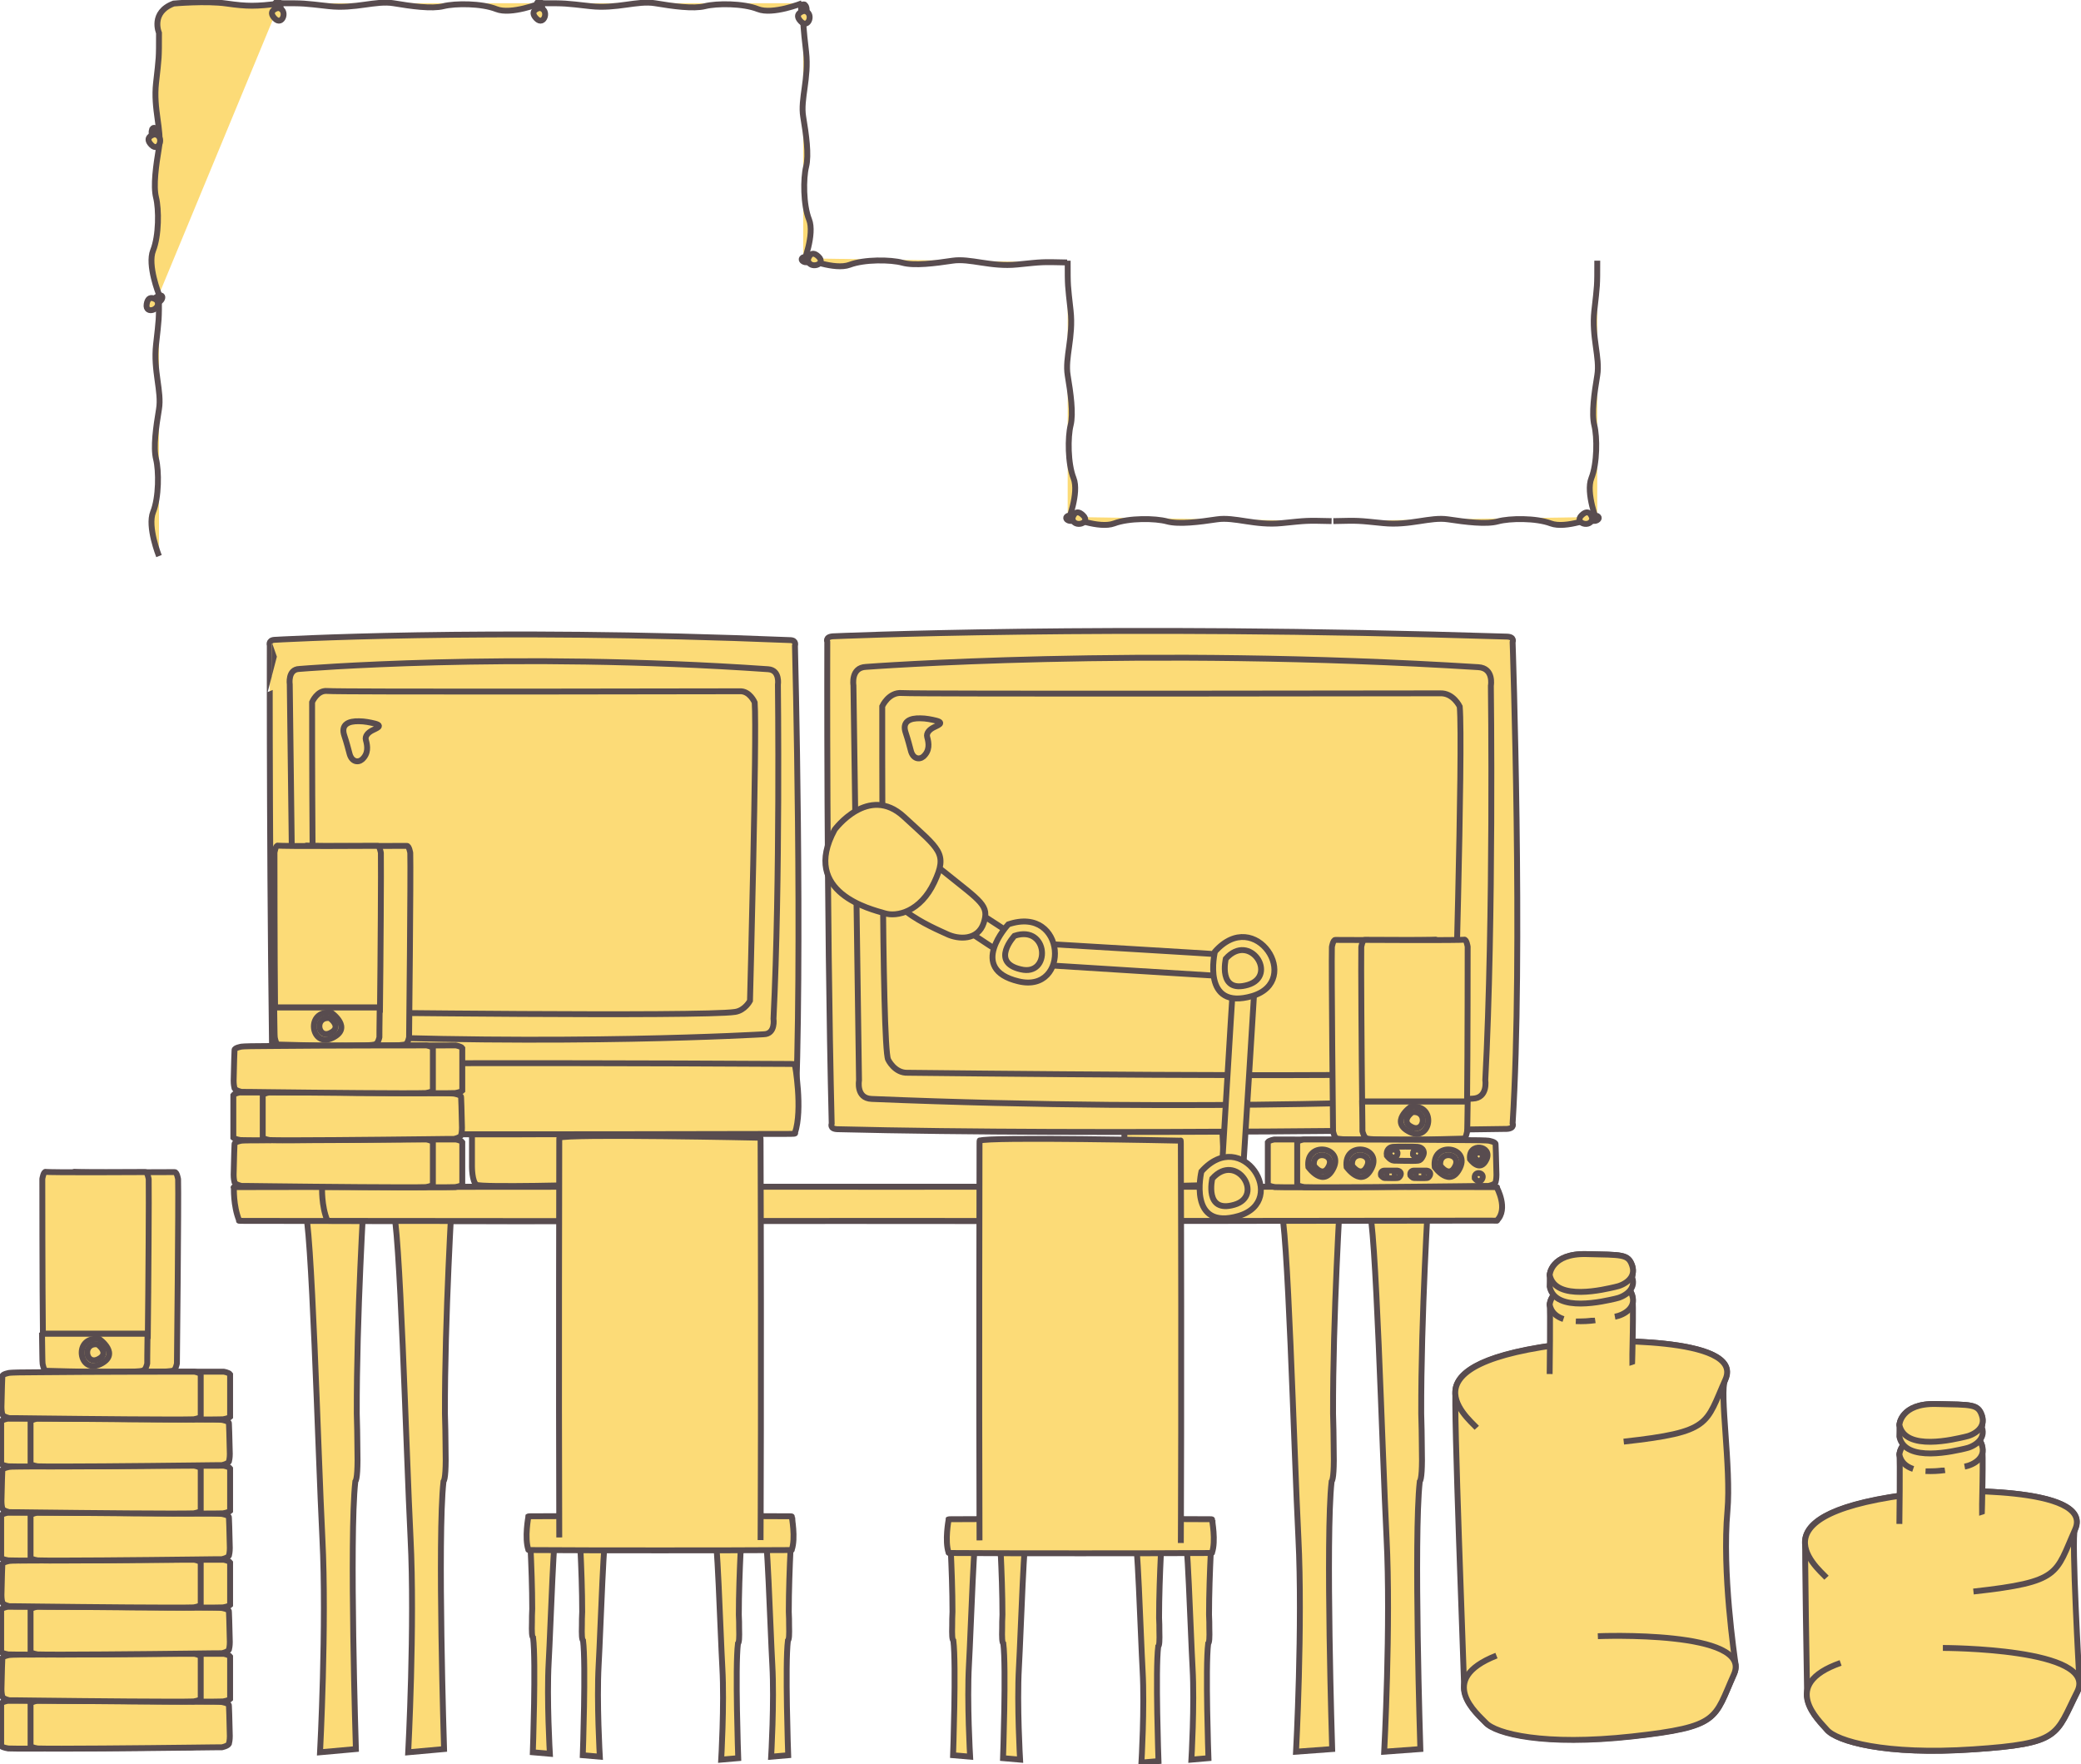 <?xml version="1.0" encoding="utf-8"?>
<!-- Generator: Adobe Illustrator 22.1.0, SVG Export Plug-In . SVG Version: 6.00 Build 0)  -->
<svg version="1.1" id="Layer_1" xmlns="http://www.w3.org/2000/svg" xmlns:xlink="http://www.w3.org/1999/xlink" x="0px" y="0px"
	 viewBox="0 0 708.1 600.3" style="enable-background:new 0 0 708.1 600.3;" xml:space="preserve">
<style type="text/css">
	.st0{fill:#FCDB77;stroke:#584C4F;stroke-width:2;stroke-miterlimit:10;}
</style>
<g>
	<g>
		<path class="st0" d="M160.6,371.8V397c0,0,0,5,1.5,6.1c1.5,1,38.8,0,39.9,0s2.5,0,2.5-4c0-3-1.1-19.7-1.6-27.7"/>
		<path id="XMLID_326_" class="st0" d="M93,383.1c0,0-0.6,1.8,1.5,1.9c67.4,2.2,174.5-0.1,174.5-0.1c2.1-0.2,1.5-1.9,1.5-1.9
			c2.7-57.1,0-163.3,0-163.3s0.6-1.8-1.5-1.9c-104.7-4.3-175.7-0.1-175.7-0.1c-2.1,0.2-1.5,1.9-1.5,1.9S91.6,309.2,93,383.1z"/>
		<path id="XMLID_325_" class="st0" d="M98.6,232.9c0,0-0.8-5.2,3.3-5.3c0,0,71.5-6,159.5,0.1c4.1,0.3,3.3,5.3,3.3,5.3
			s0.8,66.9-1.5,113.6c0,0,0.8,5.2-3.3,5.3c0,0-68.2,4.1-156.6,0.1c-4.1-0.2-3.3-5.3-3.3-5.3L98.6,232.9z"/>
		<path id="XMLID_324_" class="st0" d="M111.3,235.1c-3.4-0.3-5.1,3.8-5.1,3.8s-0.1,97.7,1.6,101.7c0,0,1.7,4,5.1,3.8
			c0,0,125.9,1.6,137.2-0.1c3.4-0.5,5.1-3.8,5.1-3.8s2.4-90.1,1.6-101.5c0,0-1.7-4-5.1-3.8C251.6,235.2,115.2,235.5,111.3,235.1z"/>
		<path id="XMLID_323_" class="st0" d="M117.2,250.4c0.8,2.4,1.3,4.4,1.7,5.9c0.7,2.9,2.9,3.3,4.3,2.1c2.2-2,1.9-4.5,1.3-6.6
			c-0.4-1.4,0.8-2.6,2.2-3.3c1.1-0.6,3.9-1.5,0.9-2.3c-1.6-0.4-3.6-0.8-5.4-0.8C118.7,245.3,115.8,246.4,117.2,250.4z"/>
		<path id="XMLID_322_" class="st0" d="M93,385.5c0,0-0.6,0.3,1.5,0.3c67.4,0.3,174.5,0,174.5,0c2.1,0,1.5-0.3,1.5-0.3
			c2.7-8.1,0-23.2,0-23.2s0.6-0.3-1.5-0.3c-104.7-0.6-175.7,0-175.7,0c-2.1,0-1.5,0.3-1.5,0.3S91.6,375,93,385.5z"/>
	</g>
	<g>
		<g>
			<g>
				<path class="st0" d="M123.9,406c0,0-2.6,42.3-2.5,75c0.1,3.9,0.2,7.4,0.2,10.6c0,0,0,0,0,0.1c0.2,8-0.1,11.6-0.7,12.4
					c-2.1,18.9,0.2,91,0.2,91l-12.2,1.1c0,0,2.3-43.3,0.8-72.8S106.1,415,103.6,411"/>
				<path class="st0" d="M456.1,406c0,0-2.6,42.3-2.5,75c0.1,3.9,0.2,7.4,0.2,10.6c0,0,0,0,0,0.1c0.2,8-0.1,11.6-0.7,12.4
					c-2.1,18.9,0.2,91,0.2,91L441,596c0,0,2.3-43.3,0.8-72.8s-3.6-108.4-6.1-112.4"/>
				<path class="st0" d="M479.3,415.3c4.1-3.9,0-11.3,0-11.3s0.9-0.1-2.2-0.1c-87.1-0.2-158.5-0.1-204.6-0.1
					c-116.1-0.1-190.7,0.1-190.7,0.1c-3.1,0-2.2,0.1-2.2,0.1s-0.3,6.2,1.8,11.3c0,0-0.9,0.1,2.2,0.1c54.3,0.1,126,0.1,180.2,0
					c96.5,0.1,213.3-0.1,213.3-0.1C480.2,415.4,479.3,415.3,479.3,415.3z"/>
			</g>
		</g>
		<g>
			<g>
				<path class="st0" d="M153.9,406c0,0-2.6,42.3-2.5,75c0.1,3.9,0.2,7.4,0.2,10.6c0,0,0,0,0,0.1c0.2,8-0.1,11.6-0.7,12.4
					c-2.1,18.9,0.2,91,0.2,91l-12.2,1.1c0,0,2.3-43.3,0.8-72.8S136.1,415,133.6,411"/>
				<path class="st0" d="M486.1,406c0,0-2.6,42.3-2.5,75c0.1,3.9,0.2,7.4,0.2,10.6c0,0,0,0,0,0.1c0.2,8-0.1,11.6-0.7,12.4
					c-2.1,18.9,0.2,91,0.2,91L471,596c0,0,2.3-43.3,0.8-72.8s-3.6-108.4-6.1-112.4"/>
				<path class="st0" d="M509.3,415.3c4.1-3.9,0-11.3,0-11.3s0.9-0.1-2.2-0.1c-87.1-0.2-158.5-0.1-204.6-0.1
					c-116.1-0.1-190.7,0.1-190.7,0.1c-3.1,0-2.2,0.1-2.2,0.1s-0.3,6.2,1.8,11.3c0,0-0.9,0.1,2.2,0.1c54.3,0.1,126,0.1,180.2,0
					c96.5,0.1,213.3-0.1,213.3-0.1C510.2,415.4,509.3,415.3,509.3,415.3z"/>
			</g>
		</g>
	</g>
	<g>
		<path class="st0" d="M382.6,371.8V397c0,0,0,5,1.2,6.1s30,0,30.8,0s1.9,0,1.9-4c0-3-0.8-19.7-1.3-27.7"/>
		<path id="XMLID_330_" class="st0" d="M283,382.3c0,0-0.8,1.8,1.9,1.9c87.9,2.2,227.9-0.1,227.9-0.1c2.7-0.2,1.9-1.9,1.9-1.9
			c3.6-57.2,0-163.7,0-163.7s0.8-1.8-1.9-1.9c-136.6-4.3-229.4-0.1-229.4-0.1c-2.7,0.2-1.9,1.9-1.9,1.9S281.2,308.2,283,382.3z"/>
		<path id="XMLID_329_" class="st0" d="M290.4,233.2c0,0-1-6.1,4.3-6.3c0,0,93.4-7.1,208.3,0.1c5.4,0.3,4.3,6.3,4.3,6.3
			s1,79-1.9,134.2c0,0,1,6.1-4.3,6.3c0,0-89,4.9-204.5,0.1c-5.4-0.2-4.3-6.3-4.3-6.3L290.4,233.2z"/>
		<path id="XMLID_328_" class="st0" d="M306.9,235.8c-4.5-0.4-6.7,4.5-6.7,4.5s-0.2,115.5,2,120.2c0,0,2.2,4.7,6.7,4.5
			c0,0,164.4,1.9,179.1-0.1c4.4-0.6,6.7-4.5,6.7-4.5s3.2-106.5,2-120c0,0-2.2-4.7-6.7-4.5C490,235.9,312.1,236.2,306.9,235.8z"/>
		<path id="XMLID_327_" class="st0" d="M308.2,249.4c0.8,2.4,1.3,4.4,1.7,5.9c0.7,2.9,2.9,3.3,4.3,2.1c2.2-2,1.9-4.5,1.3-6.6
			c-0.4-1.4,0.8-2.6,2.2-3.3c1.1-0.6,3.9-1.5,0.9-2.3c-1.6-0.4-3.6-0.8-5.4-0.8C309.7,244.3,306.8,245.4,308.2,249.4z"/>
	</g>
	<g>
		<g>
			<path class="st0" d="M252.6,517.2c0,0-1.2,18.2-1.2,32.2c0.1,1.7,0.1,3.2,0.1,4.5l0,0c0.1,3.4,0,5-0.4,5.3c-1,8.1,0.1,39,0.1,39
				l-5.8,0.5c0,0,1.1-18.6,0.4-31.2c-0.7-12.6-1.7-46.5-2.9-48.3"/>
			<path class="st0" d="M269.6,516.2c0,0-1.2,18.2-1.2,32.2c0.1,1.7,0.1,3.2,0.1,4.5l0,0c0.1,3.4,0,5-0.4,5.3c-1,8.1,0.1,39,0.1,39
				l-5.8,0.5c0,0,1.1-18.6,0.4-31.2c-0.7-12.6-1.7-46.5-2.9-48.3"/>
			<path class="st0" d="M196.9,516.2c0,0,1.2,18.2,1.2,32.2c-0.1,1.7-0.1,3.2-0.1,4.5l0,0c-0.1,3.4,0,5,0.4,5.3c1,8.1-0.1,39-0.1,39
				l5.8,0.5c0,0-1.1-18.6-0.4-31.2c0.7-12.6,1.7-46.5,2.9-48.3"/>
			<path class="st0" d="M179.9,515.2c0,0,1.2,18.2,1.2,32.2c-0.1,1.7-0.1,3.2-0.1,4.5l0,0c-0.1,3.4,0,5,0.4,5.3c1,8.1-0.1,39-0.1,39
				l5.8,0.5c0,0-1.1-18.6-0.4-31.2c0.7-12.6,1.7-46.5,2.9-48.3"/>
			<path class="st0" d="M269.4,527.3c1.4-3.9,0-11.3,0-11.3s0.3-0.1-0.7-0.1c-0.1,0-0.2,0-0.2,0c-0.1,0-0.1,0-0.2,0
				c0,0-16.6-0.1-43.7-0.1c-27.2,0-43.7,0.1-43.7,0.1c-0.1,0-0.1,0-0.2,0c-0.1,0-0.2,0-0.2,0c-1,0-0.7,0.1-0.7,0.1s-1.4,7.3,0,11.3
				c0,0-0.3,0.1,0.7,0.1c0,0,0.3,0,0.8,0c0.1,0,0.1,0,0.2,0c12.8,0.1,28.6,0.1,43.1,0.1c14.6,0,30.3,0,43.1-0.1c0.1,0,0.2,0,0.2,0
				c0.5,0,0.8,0,0.8,0C269.7,527.4,269.4,527.3,269.4,527.3z"/>
			<path class="st0" d="M258.8,524c0,0,0.3-54.9,0-135.8c0-1.6-0.1-1.1-0.1-1.1s-65.7-1.4-68.3,0c0,0-0.1-0.5-0.1,1.1
				c0,0-0.2,82.8,0,134.9"/>
		</g>
	</g>
	<g>
		<path id="XMLID_331_" class="st0" d="M104.5,287.7c-0.8-0.2-1.2,2.4-1.2,2.4s0,60.4,0.4,62.9c0,0,0.4,2.5,1.2,2.4
			c0,0,30.4,1,33.1-0.1c0.8-0.3,1.2-2.4,1.2-2.4s0.6-55.7,0.4-62.7c0,0-0.4-2.5-1.2-2.4C138.3,287.8,105.4,288,104.5,287.7z"/>
		<g>
			<path class="st0" d="M128.3,342.8c0.4,0,0.8,0.1,1,0.2c0.2-16.3,0.4-47.7,0.3-52.8c0,0-0.4-2.5-1.2-2.4c0,0-32.9,0.2-33.8-0.1
				c-0.8-0.2-1.2,2.4-1.2,2.4s0,35.2,0.2,53c0.2-0.1,0.5-0.3,1.1-0.3C95.4,342.8,128.3,342.8,128.3,342.8z"/>
			<path class="st0" d="M129.1,352.9c0,0,0-4,0.1-9.9c-0.2-0.1-0.5-0.2-1-0.2c0,0-32.9,0-33.8,0c-0.5,0-0.9,0.2-1.1,0.3
				c0.1,5.5,0.1,9.3,0.2,9.9c0,0,0.4,2.5,1.2,2.4c0,0,13.1,0.4,22.8,0.4c5.1,0,9.3-0.1,10.2-0.5C128.7,355,129.1,352.9,129.1,352.9z
				"/>
		</g>
		<g>
			<g>
				<path id="XMLID_337_" class="st0" d="M112.8,344.6c0,0,7.4,5.2,0.2,8.6S103.8,343.5,112.8,344.6z"/>
				<g>
					<path id="XMLID_332_" class="st0" d="M112.2,346.4c0,0,4.4,3.1,0.1,5.1C108.1,353.5,106.9,345.8,112.2,346.4z"/>
				</g>
			</g>
		</g>
	</g>
	<g>
		<g>
			<path class="st0" d="M154.9,403.9c-5.2,0.2-36.5-0.1-52.8-0.3c-5.9-0.1-9.9-0.1-9.9-0.1s-2-0.4-2.4-1.2c-0.1-0.4-0.3-1.3-0.3-2.6
				c0.1-5.8,0.3-10.4,0.3-10.4c-0.1-0.8,2.4-1.2,2.4-1.2c0.6-0.1,4.4-0.2,9.9-0.2c17.7-0.2,53-0.2,53-0.2s1.8,0.3,2.2,0.9
				c0,1.6,0,3.1,0,4.5c0,2.6,0,6.2,0,10C156.8,403.6,154.9,403.9,154.9,403.9z"/>
			<path class="st0" d="M144.9,403.9c-5.2,0.2-36.5-0.1-52.8-0.3c-5.9-0.1-9.9-0.1-9.9-0.1s-2-0.4-2.4-1.2c-0.1-0.4-0.3-1.3-0.3-2.6
				c0.1-5.8,0.3-10.4,0.3-10.4c-0.1-0.8,2.4-1.2,2.4-1.2c0.6-0.1,4.4-0.2,9.9-0.2c17.7-0.2,53-0.2,53-0.2s1.8,0.3,2.2,0.9
				c0,1.6,0,3.1,0,4.5c0,2.6,0,6.2,0,10C146.8,403.6,144.9,403.9,144.9,403.9z"/>
		</g>
		<g>
			<path class="st0" d="M81.8,387.9c5.2,0.2,36.5-0.1,52.8-0.3c5.9-0.1,9.9-0.1,9.9-0.1s2-0.4,2.4-1.2c0.1-0.4,0.3-1.3,0.3-2.6
				c-0.1-5.8-0.3-10.4-0.3-10.4c0.1-0.8-2.4-1.2-2.4-1.2c-0.6-0.1-4.4-0.2-9.9-0.2c-17.7-0.2-53-0.2-53-0.2s-1.8,0.3-2.2,0.9
				c0,1.6,0,3.1,0,4.5c0,2.6,0,6.2,0,10C79.9,387.6,81.8,387.9,81.8,387.9z"/>
			<path class="st0" d="M91.8,387.9c5.2,0.2,36.5-0.1,52.8-0.3c5.9-0.1,9.9-0.1,9.9-0.1s2-0.4,2.4-1.2c0.1-0.4,0.3-1.3,0.3-2.6
				c-0.1-5.8-0.3-10.4-0.3-10.4c0.1-0.8-2.4-1.2-2.4-1.2c-0.6-0.1-4.4-0.2-9.9-0.2c-17.7-0.2-53-0.2-53-0.2s-1.8,0.3-2.2,0.9
				c0,1.6,0,3.1,0,4.5c0,2.6,0,6.2,0,10C89.9,387.6,91.8,387.9,91.8,387.9z"/>
		</g>
		<g>
			<path class="st0" d="M154.9,371.9c-5.2,0.2-36.5-0.1-52.8-0.3c-5.9-0.1-9.9-0.1-9.9-0.1s-2-0.4-2.4-1.2c-0.1-0.4-0.3-1.3-0.3-2.6
				c0.1-5.8,0.3-10.4,0.3-10.4c-0.1-0.8,2.4-1.2,2.4-1.2c0.6-0.1,4.4-0.2,9.9-0.2c17.7-0.2,53-0.2,53-0.2s1.8,0.3,2.2,0.9
				c0,1.6,0,3.1,0,4.5c0,2.6,0,6.2,0,10C156.8,371.6,154.9,371.9,154.9,371.9z"/>
			<path class="st0" d="M144.9,371.9c-5.2,0.2-36.5-0.1-52.8-0.3c-5.9-0.1-9.9-0.1-9.9-0.1s-2-0.4-2.4-1.2c-0.1-0.4-0.3-1.3-0.3-2.6
				c0.1-5.8,0.3-10.4,0.3-10.4c-0.1-0.8,2.4-1.2,2.4-1.2c0.6-0.1,4.4-0.2,9.9-0.2c17.7-0.2,53-0.2,53-0.2s1.8,0.3,2.2,0.9
				c0,1.6,0,3.1,0,4.5c0,2.6,0,6.2,0,10C146.8,371.6,144.9,371.9,144.9,371.9z"/>
		</g>
	</g>
	<g>
		<path id="XMLID_354_" class="st0" d="M25.5,398.7c-0.8-0.2-1.2,2.4-1.2,2.4s0,60.4,0.4,62.9c0,0,0.4,2.5,1.2,2.4
			c0,0,30.4,1,33.1-0.1c0.8-0.3,1.2-2.4,1.2-2.4s0.6-55.7,0.4-62.7c0,0-0.4-2.5-1.2-2.4C59.3,398.8,26.4,399,25.5,398.7z"/>
		<g>
			<path class="st0" d="M49.3,453.8c0.4,0,0.8,0.1,1,0.2c0.2-16.3,0.4-47.7,0.3-52.8c0,0-0.4-2.5-1.2-2.4c0,0-32.9,0.2-33.8-0.1
				c-0.8-0.2-1.2,2.4-1.2,2.4s0,35.2,0.2,53c0.2-0.1,0.5-0.3,1.1-0.3C16.4,453.8,49.3,453.8,49.3,453.8z"/>
			<path class="st0" d="M50.1,463.9c0,0,0-4,0.1-9.9c-0.2-0.1-0.5-0.2-1-0.2c0,0-32.9,0-33.8,0c-0.5,0-0.9,0.2-1.1,0.3
				c0.1,5.5,0.1,9.3,0.2,9.9c0,0,0.4,2.5,1.2,2.4c0,0,13.1,0.4,22.8,0.4c5.1,0,9.3-0.1,10.2-0.5C49.7,466,50.1,463.9,50.1,463.9z"/>
		</g>
		<g>
			<g>
				<path id="XMLID_347_" class="st0" d="M33.8,455.6c0,0,7.4,5.2,0.2,8.6S24.8,454.5,33.8,455.6z"/>
				<g>
					<path id="XMLID_339_" class="st0" d="M33.2,457.4c0,0,4.4,3.1,0.1,5.1C29.1,464.5,27.9,456.8,33.2,457.4z"/>
				</g>
			</g>
		</g>
	</g>
	<g>
		<g>
			<path class="st0" d="M2.8,594.9c5.2,0.2,36.5-0.1,52.8-0.3c5.9-0.1,9.9-0.1,9.9-0.1s2-0.4,2.4-1.2c0.1-0.4,0.3-1.3,0.3-2.6
				c-0.1-5.8-0.3-10.4-0.3-10.4c0.1-0.8-2.4-1.2-2.4-1.2c-0.6-0.1-4.4-0.2-9.9-0.2c-17.7-0.2-53-0.2-53-0.2s-1.8,0.3-2.2,0.9
				c0,1.6,0,3.1,0,4.5c0,2.6,0,6.2,0,10C0.9,594.6,2.8,594.9,2.8,594.9z"/>
			<path class="st0" d="M12.8,594.9c5.2,0.2,36.5-0.1,52.8-0.3c5.9-0.1,9.9-0.1,9.9-0.1s2-0.4,2.4-1.2c0.1-0.4,0.3-1.3,0.3-2.6
				c-0.1-5.8-0.3-10.4-0.3-10.4c0.1-0.8-2.4-1.2-2.4-1.2c-0.6-0.1-4.4-0.2-9.9-0.2c-17.7-0.2-53-0.2-53-0.2s-1.8,0.3-2.2,0.9
				c0,1.6,0,3.1,0,4.5c0,2.6,0,6.2,0,10C10.9,594.6,12.8,594.9,12.8,594.9z"/>
		</g>
		<g>
			<path class="st0" d="M75.9,578.9c-5.2,0.2-36.5-0.1-52.8-0.3c-5.9-0.1-9.9-0.1-9.9-0.1s-2-0.4-2.4-1.2c-0.1-0.4-0.3-1.3-0.3-2.6
				c0.1-5.8,0.3-10.4,0.3-10.4c-0.1-0.8,2.4-1.2,2.4-1.2c0.6-0.1,4.4-0.2,9.9-0.2c17.7-0.2,53-0.2,53-0.2s1.8,0.3,2.2,0.9
				c0,1.6,0,3.1,0,4.5c0,2.6,0,6.2,0,10C77.8,578.6,75.9,578.9,75.9,578.9z"/>
			<path class="st0" d="M65.9,578.9c-5.2,0.2-36.5-0.1-52.8-0.3c-5.9-0.1-9.9-0.1-9.9-0.1s-2-0.4-2.4-1.2c-0.1-0.4-0.3-1.3-0.3-2.6
				c0.1-5.8,0.3-10.4,0.3-10.4c-0.1-0.8,2.4-1.2,2.4-1.2c0.6-0.1,4.4-0.2,9.9-0.2c17.7-0.2,53-0.2,53-0.2s1.8,0.3,2.2,0.9
				c0,1.6,0,3.1,0,4.5c0,2.6,0,6.2,0,10C67.8,578.6,65.9,578.9,65.9,578.9z"/>
		</g>
		<g>
			<path class="st0" d="M2.8,562.9c5.2,0.2,36.5-0.1,52.8-0.3c5.9-0.1,9.9-0.1,9.9-0.1s2-0.4,2.4-1.2c0.1-0.4,0.3-1.3,0.3-2.6
				c-0.1-5.8-0.3-10.4-0.3-10.4c0.1-0.8-2.4-1.2-2.4-1.2c-0.6-0.1-4.4-0.2-9.9-0.2c-17.7-0.2-53-0.2-53-0.2s-1.8,0.3-2.2,0.9
				c0,1.6,0,3.1,0,4.5c0,2.6,0,6.2,0,10C0.9,562.6,2.8,562.9,2.8,562.9z"/>
			<path class="st0" d="M12.8,562.9c5.2,0.2,36.5-0.1,52.8-0.3c5.9-0.1,9.9-0.1,9.9-0.1s2-0.4,2.4-1.2c0.1-0.4,0.3-1.3,0.3-2.6
				c-0.1-5.8-0.3-10.4-0.3-10.4c0.1-0.8-2.4-1.2-2.4-1.2c-0.6-0.1-4.4-0.2-9.9-0.2c-17.7-0.2-53-0.2-53-0.2s-1.8,0.3-2.2,0.9
				c0,1.6,0,3.1,0,4.5c0,2.6,0,6.2,0,10C10.9,562.6,12.8,562.9,12.8,562.9z"/>
		</g>
		<g>
			<path class="st0" d="M75.9,546.9c-5.2,0.2-36.5-0.1-52.8-0.3c-5.9-0.1-9.9-0.1-9.9-0.1s-2-0.4-2.4-1.2c-0.1-0.4-0.3-1.3-0.3-2.6
				c0.1-5.8,0.3-10.4,0.3-10.4c-0.1-0.8,2.4-1.2,2.4-1.2c0.6-0.1,4.4-0.2,9.9-0.2c17.7-0.2,53-0.2,53-0.2s1.8,0.3,2.2,0.9
				c0,1.6,0,3.1,0,4.5c0,2.6,0,6.2,0,10C77.8,546.6,75.9,546.9,75.9,546.9z"/>
			<path class="st0" d="M65.9,546.9c-5.2,0.2-36.5-0.1-52.8-0.3c-5.9-0.1-9.9-0.1-9.9-0.1s-2-0.4-2.4-1.2c-0.1-0.4-0.3-1.3-0.3-2.6
				c0.1-5.8,0.3-10.4,0.3-10.4c-0.1-0.8,2.4-1.2,2.4-1.2c0.6-0.1,4.4-0.2,9.9-0.2c17.7-0.2,53-0.2,53-0.2s1.8,0.3,2.2,0.9
				c0,1.6,0,3.1,0,4.5c0,2.6,0,6.2,0,10C67.8,546.6,65.9,546.9,65.9,546.9z"/>
		</g>
		<g>
			<path class="st0" d="M2.8,530.9c5.2,0.2,36.5-0.1,52.8-0.3c5.9-0.1,9.9-0.1,9.9-0.1s2-0.4,2.4-1.2c0.1-0.4,0.3-1.3,0.3-2.6
				c-0.1-5.8-0.3-10.4-0.3-10.4c0.1-0.8-2.4-1.2-2.4-1.2c-0.6-0.1-4.4-0.2-9.9-0.2c-17.7-0.2-53-0.2-53-0.2s-1.8,0.3-2.2,0.9
				c0,1.6,0,3.1,0,4.5c0,2.6,0,6.2,0,10C0.9,530.6,2.8,530.9,2.8,530.9z"/>
			<path class="st0" d="M12.8,530.9c5.2,0.2,36.5-0.1,52.8-0.3c5.9-0.1,9.9-0.1,9.9-0.1s2-0.4,2.4-1.2c0.1-0.4,0.3-1.3,0.3-2.6
				c-0.1-5.8-0.3-10.4-0.3-10.4c0.1-0.8-2.4-1.2-2.4-1.2c-0.6-0.1-4.4-0.2-9.9-0.2c-17.7-0.2-53-0.2-53-0.2s-1.8,0.3-2.2,0.9
				c0,1.6,0,3.1,0,4.5c0,2.6,0,6.2,0,10C10.9,530.6,12.8,530.9,12.8,530.9z"/>
		</g>
		<g>
			<path class="st0" d="M75.9,514.9c-5.2,0.2-36.5-0.1-52.8-0.3c-5.9-0.1-9.9-0.1-9.9-0.1s-2-0.4-2.4-1.2c-0.1-0.4-0.3-1.3-0.3-2.6
				c0.1-5.8,0.3-10.4,0.3-10.4c-0.1-0.8,2.4-1.2,2.4-1.2c0.6-0.1,4.4-0.2,9.9-0.2c17.7-0.2,53-0.2,53-0.2s1.8,0.3,2.2,0.9
				c0,1.6,0,3.1,0,4.5c0,2.6,0,6.2,0,10C77.8,514.6,75.9,514.9,75.9,514.9z"/>
			<path class="st0" d="M65.9,514.9c-5.2,0.2-36.5-0.1-52.8-0.3c-5.9-0.1-9.9-0.1-9.9-0.1s-2-0.4-2.4-1.2c-0.1-0.4-0.3-1.3-0.3-2.6
				c0.1-5.8,0.3-10.4,0.3-10.4c-0.1-0.8,2.4-1.2,2.4-1.2c0.6-0.1,4.4-0.2,9.9-0.2c17.7-0.2,53-0.2,53-0.2s1.8,0.3,2.2,0.9
				c0,1.6,0,3.1,0,4.5c0,2.6,0,6.2,0,10C67.8,514.6,65.9,514.9,65.9,514.9z"/>
		</g>
		<g>
			<path class="st0" d="M2.8,498.9c5.2,0.2,36.5-0.1,52.8-0.3c5.9-0.1,9.9-0.1,9.9-0.1s2-0.4,2.4-1.2c0.1-0.4,0.3-1.3,0.3-2.6
				c-0.1-5.8-0.3-10.4-0.3-10.4c0.1-0.8-2.4-1.2-2.4-1.2c-0.6-0.1-4.4-0.2-9.9-0.2c-17.7-0.2-53-0.2-53-0.2s-1.8,0.3-2.2,0.9
				c0,1.6,0,3.1,0,4.5c0,2.6,0,6.2,0,10C0.9,498.6,2.8,498.9,2.8,498.9z"/>
			<path class="st0" d="M12.8,498.9c5.2,0.2,36.5-0.1,52.8-0.3c5.9-0.1,9.9-0.1,9.9-0.1s2-0.4,2.4-1.2c0.1-0.4,0.3-1.3,0.3-2.6
				c-0.1-5.8-0.3-10.4-0.3-10.4c0.1-0.8-2.4-1.2-2.4-1.2c-0.6-0.1-4.4-0.2-9.9-0.2c-17.7-0.2-53-0.2-53-0.2s-1.8,0.3-2.2,0.9
				c0,1.6,0,3.1,0,4.5c0,2.6,0,6.2,0,10C10.9,498.6,12.8,498.9,12.8,498.9z"/>
		</g>
		<g>
			<path class="st0" d="M75.9,482.9c-5.2,0.2-36.5-0.1-52.8-0.3c-5.9-0.1-9.9-0.1-9.9-0.1s-2-0.4-2.4-1.2c-0.1-0.4-0.3-1.3-0.3-2.6
				c0.1-5.8,0.3-10.4,0.3-10.4c-0.1-0.8,2.4-1.2,2.4-1.2c0.6-0.1,4.4-0.2,9.9-0.2c17.7-0.2,53-0.2,53-0.2s1.8,0.3,2.2,0.9
				c0,1.6,0,3.1,0,4.5c0,2.6,0,6.2,0,10C77.8,482.6,75.9,482.9,75.9,482.9z"/>
			<path class="st0" d="M65.9,482.9c-5.2,0.2-36.5-0.1-52.8-0.3c-5.9-0.1-9.9-0.1-9.9-0.1s-2-0.4-2.4-1.2c-0.1-0.4-0.3-1.3-0.3-2.6
				c0.1-5.8,0.3-10.4,0.3-10.4c-0.1-0.8,2.4-1.2,2.4-1.2c0.6-0.1,4.4-0.2,9.9-0.2c17.7-0.2,53-0.2,53-0.2s1.8,0.3,2.2,0.9
				c0,1.6,0,3.1,0,4.5c0,2.6,0,6.2,0,10C67.8,482.6,65.9,482.9,65.9,482.9z"/>
		</g>
	</g>
	<g>
		<path class="st0" d="M587.8,514c1.3-14.8-2.8-40.1-0.8-44.6c0.9-2.1,0.8-3.8-0.2-5.3c-5-7.3-30.4-7.9-41.2-7.8
			c-3.6-0.5-5.8-0.6-5.8-0.6c-2.2,0.4-4.4,0.9-6.4,1.4c-28.5,3.3-37.1,9.5-38.1,15.4c-0.8,4.6,2.9,98.5,2.9,101.4
			c-0.1,5.4,5.8,10.4,7.3,12.1c3.4,3.7,20,7.9,49.9,4.7c29.9-3.3,27.8-5.9,34.6-21.1c0.5-1.1,0.7-2.1,0.6-3.1
			C590.2,563.7,585.9,534.9,587.8,514z"/>
		<path id="XMLID_355_" class="st0" d="M502.5,485.8c-3.4-3.7-28.2-23.5,38.3-29.4c0,0,53.1-2.2,46.3,13s-4.7,17.8-34.6,21.1"/>
		<path id="XMLID_357_" class="st0" d="M543.7,556.7c0,0,53.1-2.2,46.3,13s-4.7,17.8-34.6,21.1c-29.9,3.3-46.5-0.9-49.9-4.7
			c-2.6-2.8-17.2-14.6,3.7-22.8"/>
		<path class="st0" d="M555.4,464.4c-0.1-0.3,0.6-22,0-23.7c-1.4-4.1-3.6-3.7-15.6-4c-12.1-0.3-12.5,7.1-12.5,7.1
			c0.3,1.3,0,23.7,0,23.7"/>
		<path id="XMLID_361_" class="st0" d="M542.8,449.2c-2.1,0.3-4.4,0.4-6.6,0.3"/>
		<path id="XMLID_358_" class="st0" d="M532,448.8c-2.4-0.8-4.2-2.3-4.7-4.9c0,0,0.4-7.4,12.5-7.1s14.3-0.1,15.6,4
			c1.4,4.1-2.7,6.6-5.9,7.2"/>
		<g>
			<path class="st0" d="M555.4,430.7c-1.4-4.1-3.6-3.7-15.6-4c-12.1-0.3-12.5,7.1-12.5,7.1c0.1,0.7,0,4,0,4c1.9,9.1,19,4.8,22.2,4.1
				c3.2-0.6,7.3-3.2,5.9-7.2C555.4,434.6,555.9,432.1,555.4,430.7z"/>
			<path id="XMLID_359_" class="st0" d="M527.3,433.8c0,0,0.4-7.4,12.5-7.1s14.3-0.1,15.6,4c1.4,4.1-2.7,6.6-5.9,7.2
				C546.3,438.6,529.2,443,527.3,433.8z"/>
		</g>
	</g>
	<g>
		<path id="XMLID_362_" class="st0" d="M426.8,332.9c0.2-0.2,0.1,2.4,0.1,2.4s-3.7,60.3-3.9,62.7c0,0-0.2,2.5-0.4,2.3
			c0,0-6.2,0.6-6.7-0.5c-0.1-0.3-0.1-2.4-0.1-2.4s3.3-55.6,3.8-62.6c0,0,0.2-2.5,0.4-2.3C420,332.5,426.6,333.1,426.8,332.9z"/>
		<g>
			<path id="XMLID_363_" class="st0" d="M419.7,332.1c0.2,0.2-2.4,0.1-2.4,0.1s-60.3-3.7-62.7-3.9c0,0-2.5-0.2-2.3-0.4
				c0,0-0.6-6.2,0.5-6.7c0.3-0.1,2.4-0.1,2.4-0.1s55.6,3.3,62.6,3.8c0,0,2.5,0.2,2.3,0.4C420.1,325.3,419.5,331.9,419.7,332.1z"/>
			<g>
				<g>
					<path id="XMLID_365_" class="st0" d="M413.4,323.8c0,0-4.8,20.2,12.7,15.1C443.5,333.7,427.2,308.2,413.4,323.8z"/>
					<g>
						<path id="XMLID_364_" class="st0" d="M417.1,326.2c0,0-2.8,11.9,7.5,8.9C435,332,425.3,317,417.1,326.2z"/>
					</g>
				</g>
			</g>
		</g>
		<g>
			<path id="XMLID_368_" class="st0" d="M343.7,326c0,0.2-0.7-0.2-0.7-0.2s-14.2-9.3-14.8-9.8c0,0-0.5-0.5-0.4-0.6
				c0,0,3.1-5.3,3.7-5.6c0.2-0.1,0.7,0.2,0.7,0.2s13.2,8.5,14.8,9.7c0,0,0.5,0.5,0.4,0.6C347.5,320.3,343.8,325.8,343.7,326z"/>
			<g>
				<g>
					<path id="XMLID_367_" class="st0" d="M343.1,314.5c0,0-14.2,15.2,3.5,19.4S362.9,307.8,343.1,314.5z"/>
					<g>
						<path id="XMLID_366_" class="st0" d="M345.2,318.4c0,0-8.4,9,2.1,11.4C357.7,332.4,356.9,314.5,345.2,318.4z"/>
					</g>
				</g>
			</g>
			<g>
				<path id="XMLID_360_" class="st0" d="M301.7,294.7c0,0,6.7-8.4,19.5,1.9s15.5,11.5,13.5,17.5c-2,5.9-8.5,5.6-12.5,3.7
					C318.2,315.9,296.1,307.1,301.7,294.7z"/>
				<path id="XMLID_356_" class="st0" d="M284,282.3c0,0,11.5-15.6,23.6-4.4s15,12.3,10.3,22.3s-12.7,11.9-17,10.5
					C296.6,309.4,272.3,303.8,284,282.3z"/>
			</g>
		</g>
		<g>
			<g>
				<path id="XMLID_370_" class="st0" d="M408.8,398.6c0,0-4.8,20.2,12.7,15.1C438.9,408.5,422.6,383,408.8,398.6z"/>
				<g>
					<path id="XMLID_369_" class="st0" d="M412.5,401c0,0-2.8,11.9,7.5,8.9C430.4,406.9,420.7,391.8,412.5,401z"/>
				</g>
			</g>
		</g>
	</g>
	<g>
		<path id="XMLID_335_" class="st0" d="M488.3,319.7c0.8-0.2,1.2,2.4,1.2,2.4s0,60.4-0.4,62.9c0,0-0.4,2.5-1.2,2.4
			c0,0-30.4,1-33.1-0.1c-0.8-0.3-1.2-2.4-1.2-2.4s-0.6-55.7-0.4-62.7c0,0,0.4-2.5,1.2-2.4C454.5,319.8,487.4,320,488.3,319.7z"/>
		<g>
			<path class="st0" d="M464.5,374.8c-0.4,0-0.8,0.1-1,0.2c-0.2-16.3-0.4-47.7-0.3-52.8c0,0,0.4-2.5,1.2-2.4c0,0,32.9,0.2,33.8-0.1
				c0.8-0.2,1.2,2.4,1.2,2.4s0,35.2-0.2,53c-0.2-0.1-0.5-0.3-1.1-0.3C497.4,374.8,464.5,374.8,464.5,374.8z"/>
			<path class="st0" d="M463.6,384.9c0,0,0-4-0.1-9.9c0.2-0.1,0.5-0.2,1-0.2c0,0,32.9,0,33.8,0c0.5,0,0.9,0.2,1.1,0.3
				c-0.1,5.5-0.1,9.3-0.2,9.9c0,0-0.4,2.5-1.2,2.4c0,0-13.1,0.4-22.8,0.4c-5.1,0-9.3-0.1-10.2-0.5
				C464.1,387,463.6,384.9,463.6,384.9z"/>
		</g>
		<g>
			<g>
				<path id="XMLID_334_" class="st0" d="M480,376.6c0,0-7.4,5.2-0.2,8.6S489,375.5,480,376.6z"/>
				<g>
					<path id="XMLID_333_" class="st0" d="M480.6,378.4c0,0-4.4,3.1-0.1,5.1C484.7,385.5,485.9,377.8,480.6,378.4z"/>
				</g>
			</g>
		</g>
	</g>
	<g>
		<path class="st0" d="M433.8,403.9c5.2,0.2,36.5-0.1,52.8-0.3c5.9-0.1,9.9-0.1,9.9-0.1s2-0.4,2.4-1.2c0.1-0.4,0.3-1.3,0.3-2.6
			c-0.1-5.8-0.3-10.4-0.3-10.4c0.1-0.8-2.4-1.2-2.4-1.2c-0.6-0.1-4.4-0.2-9.9-0.2c-17.7-0.2-53-0.2-53-0.2s-1.8,0.3-2.2,0.9
			c0,1.6,0,3.1,0,4.5c0,2.6,0,6.2,0,10C431.9,403.6,433.8,403.9,433.8,403.9z"/>
		<path class="st0" d="M443.8,403.9c5.2,0.2,36.5-0.1,52.8-0.3c5.9-0.1,9.9-0.1,9.9-0.1s2-0.4,2.4-1.2c0.1-0.4,0.3-1.3,0.3-2.6
			c-0.1-5.8-0.3-10.4-0.3-10.4c0.1-0.8-2.4-1.2-2.4-1.2c-0.6-0.1-4.4-0.2-9.9-0.2c-17.7-0.2-53-0.2-53-0.2s-1.8,0.3-2.2,0.9
			c0,1.6,0,3.1,0,4.5c0,2.6,0,6.2,0,10C441.9,403.6,443.8,403.9,443.8,403.9z"/>
		<g>
			<g>
				<path id="XMLID_338_" class="st0" d="M488.2,397.1c0,0,5.2,7.4,8.6,0.2S487.1,388.1,488.2,397.1z"/>
				<g>
					<path id="XMLID_336_" class="st0" d="M490.1,396.6c0,0,3.1,4.4,5.1,0.1S489.4,391.3,490.1,396.6z"/>
				</g>
			</g>
		</g>
		<g>
			<g>
				<path id="XMLID_341_" class="st0" d="M445.2,397.1c0,0,5.2,7.4,8.6,0.2S444.1,388.1,445.2,397.1z"/>
				<g>
					<path id="XMLID_340_" class="st0" d="M447.1,396.6c0,0,3.1,4.4,5.1,0.1S446.4,391.3,447.1,396.6z"/>
				</g>
			</g>
		</g>
		<g>
			<g>
				<path id="XMLID_343_" class="st0" d="M458.2,397.1c0,0,5.2,7.4,8.6,0.2S457.1,388.1,458.2,397.1z"/>
				<g>
					<path id="XMLID_342_" class="st0" d="M460.1,396.6c0,0,3.1,4.4,5.1,0.1S459.4,391.3,460.1,396.6z"/>
				</g>
			</g>
		</g>
		<g>
			<g>
				<path id="XMLID_345_" class="st0" d="M500.2,394.4c0,0,3.4,4.8,5.6,0.1S499.5,388.5,500.2,394.4z"/>
				<g>
					<path id="XMLID_344_" class="st0" d="M501.8,393.9c0,0,1.6,2.2,2.6,0.1C505.3,391.9,501.5,391.2,501.8,393.9z"/>
				</g>
			</g>
		</g>
		<g>
			<g>
				<g>
					<path id="XMLID_346_" class="st0" d="M501.8,400.9c0,0,1.6,2.2,2.6,0.1C505.3,398.9,501.5,398.2,501.8,400.9z"/>
				</g>
			</g>
		</g>
		<g>
			<path class="st0" d="M474,390.2c-1.2,0.1-2.4,1-2.1,3c0,0,1.1,1.6,2.4,1.7c0.6,0,7.2,0.2,8.3,0c0.6-0.1,1.1-0.5,1.6-1.6
				c0.9-1.9-0.5-3-1.9-3.1C481.5,390.1,474.9,390.1,474,390.2z"/>
			<g>
				<path id="XMLID_348_" class="st0" d="M472.8,392.9c0,0,1.6,2.2,2.6,0.1C476.3,390.9,472.5,390.2,472.8,392.9z"/>
			</g>
			<g>
				<path id="XMLID_352_" class="st0" d="M480.8,392.9c0,0,1.6,2.2,2.6,0.1C484.3,390.9,480.5,390.2,480.8,392.9z"/>
			</g>
		</g>
		<g>
			<path class="st0" d="M471,398.3c-0.6,0-1.3,0.5-1.1,1.6c0,0,0.6,0.9,1.3,0.9c0.3,0,3.9,0.1,4.4,0c0.3,0,0.6-0.3,0.9-0.8
				c0.5-1-0.2-1.6-1-1.7C475,398.3,471.4,398.3,471,398.3z"/>
			<g>
				<path id="XMLID_350_" class="st0" d="M470.3,399.8c0,0,0.8,1.2,1.4,0C472.2,398.6,470.2,398.3,470.3,399.8z"/>
			</g>
			<g>
				<path id="XMLID_349_" class="st0" d="M474.6,399.8c0,0,0.8,1.2,1.4,0C476.5,398.6,474.4,398.3,474.6,399.8z"/>
			</g>
		</g>
		<g>
			<path class="st0" d="M481,398.3c-0.6,0-1.3,0.5-1.1,1.6c0,0,0.6,0.9,1.3,0.9c0.3,0,3.9,0.1,4.4,0c0.3,0,0.6-0.3,0.9-0.8
				c0.5-1-0.2-1.6-1-1.7C485,398.3,481.4,398.3,481,398.3z"/>
			<g>
				<path id="XMLID_353_" class="st0" d="M480.3,399.8c0,0,0.8,1.2,1.4,0C482.2,398.6,480.2,398.3,480.3,399.8z"/>
			</g>
			<g>
				<path id="XMLID_351_" class="st0" d="M484.6,399.8c0,0,0.8,1.2,1.4,0C486.5,398.6,484.4,398.3,484.6,399.8z"/>
			</g>
		</g>
	</g>
	<g>
		<g>
			<path class="st0" d="M395.6,518.2c0,0-1.2,18.2-1.2,32.2c0.1,1.7,0.1,3.2,0.1,4.5l0,0c0.1,3.4,0,5-0.4,5.3c-1,8.1,0.1,39,0.1,39
				l-5.8,0.5c0,0,1.1-18.6,0.4-31.2c-0.7-12.6-1.7-46.5-2.9-48.3"/>
			<path class="st0" d="M412.6,517.2c0,0-1.2,18.2-1.2,32.2c0.1,1.7,0.1,3.2,0.1,4.5l0,0c0.1,3.4,0,5-0.4,5.3c-1,8.1,0.1,39,0.1,39
				l-5.8,0.5c0,0,1.1-18.6,0.4-31.2c-0.7-12.6-1.7-46.5-2.9-48.3"/>
			<path class="st0" d="M339.9,517.2c0,0,1.2,18.2,1.2,32.2c-0.1,1.7-0.1,3.2-0.1,4.5l0,0c-0.1,3.4,0,5,0.4,5.3c1,8.1-0.1,39-0.1,39
				l5.8,0.5c0,0-1.1-18.6-0.4-31.2c0.7-12.6,1.7-46.5,2.9-48.3"/>
			<path class="st0" d="M322.9,516.2c0,0,1.2,18.2,1.2,32.2c-0.1,1.7-0.1,3.2-0.1,4.5l0,0c-0.1,3.4,0,5,0.4,5.3c1,8.1-0.1,39-0.1,39
				l5.8,0.5c0,0-1.1-18.6-0.4-31.2c0.7-12.6,1.7-46.5,2.9-48.3"/>
			<path class="st0" d="M412.4,528.3c1.4-3.9,0-11.3,0-11.3s0.3-0.1-0.7-0.1c-0.1,0-0.2,0-0.2,0c-0.1,0-0.1,0-0.2,0
				c0,0-16.6-0.1-43.7-0.1c-27.2,0-43.7,0.1-43.7,0.1c-0.1,0-0.1,0-0.2,0s-0.2,0-0.2,0c-1,0-0.7,0.1-0.7,0.1s-1.4,7.3,0,11.3
				c0,0-0.3,0.1,0.7,0.1c0,0,0.3,0,0.8,0c0.1,0,0.1,0,0.2,0c12.8,0.1,28.6,0.1,43.1,0.1c14.6,0,30.3,0,43.1-0.1c0.1,0,0.2,0,0.2,0
				c0.5,0,0.8,0,0.8,0C412.7,528.4,412.4,528.3,412.4,528.3z"/>
			<path class="st0" d="M401.8,525c0,0,0.3-54.9,0-135.8c0-1.6-0.1-1.1-0.1-1.1s-65.7-1.4-68.3,0c0,0-0.1-0.5-0.1,1.1
				c0,0-0.2,82.8,0,134.9"/>
		</g>
	</g>
	<g>
		<path class="st0" d="M54.1,189.2c0,0-4-10-2-15s2-14,1-18s0-11,1-17s-2-13-1-22s1-8,1-17"/>
		<path class="st0" d="M54.1,100.2c0,0-4-10-2-15s2-14,1-18s0-11,1-17s-2-13-1-22s1-8,1-17c0,0-3-7,5-10c0,0,11-1,18,0s10,1,18,0"/>
		<g>
			<path class="st0" d="M272.9,1.1c0,0-10,4-15,2s-14-2-18-1s-11,0-17-1s-13,2-22,1s-8-1-17-1"/>
			<path class="st0" d="M183.9,1.1c0,0-10,4-15,2s-14-2-18-1s-11,0-17-1s-13,2-22,1s-8-1-17-1"/>
		</g>
		<path class="st0" d="M274.1,87.9c0,0,9.9,4.1,15,2.2c5-1.9,14-1.8,18-0.7c4,1.1,11,0.2,17-0.7c6-0.9,13,2.2,22,1.3
			c9-0.9,8-0.9,17-0.7"/>
		<path class="st0" d="M273.3,89.7c0,0,4-10,2-15s-2-14-1-18s0-11-1-17s2-13,1-22s-1-8-1-17"/>
		<g>
			<path class="st0" d="M54.8,102.2c0.6-0.7,0.7-1.8-0.4-1.7c0,0-0.4,0.1-0.8,0.3c-0.3,0.2-1.2,0.8-1.4,1.1c0,0-1.4,2.1,1,1.4
				c0.2-0.1,0.4-0.1,0.5-0.2C53.9,103,54.6,102.4,54.8,102.2z"/>
			<path id="XMLID_416_" class="st0" d="M53.4,102.2c0,0-2.9-2.5-3.5,1.3S55.2,105.2,53.4,102.2z"/>
		</g>
		<g>
			<path class="st0" d="M184.4,1.6c-0.2-0.9-1-1.6-1.6-0.7c0,0-0.1,0.4-0.2,0.8c0,0.3,0,1.4,0,1.8c0,0,0.9,2.4,1.7,0
				c0.1-0.2,0.1-0.4,0.1-0.6C184.5,2.8,184.5,1.9,184.4,1.6z"/>
			<path id="XMLID_414_" class="st0" d="M183.6,2.7c0,0-3.8,0.8-1.1,3.6S187.1,3.1,183.6,2.7z"/>
		</g>
		<g>
			<path class="st0" d="M274.4,2.6c-0.2-0.9-1-1.6-1.6-0.7c0,0-0.1,0.4-0.2,0.8c0,0.3,0,1.4,0,1.8c0,0,0.9,2.4,1.7,0
				c0.1-0.2,0.1-0.4,0.1-0.6C274.5,3.8,274.5,2.9,274.4,2.6z"/>
			<path id="XMLID_415_" class="st0" d="M273.6,3.7c0,0-3.8,0.8-1.1,3.6C275.2,10.1,277.1,4.1,273.6,3.7z"/>
		</g>
		<g>
			<path class="st0" d="M273.9,89.2c-0.9-0.2-1.6-1-0.7-1.6c0,0,0.4-0.1,0.8-0.2c0.3,0,1.4,0,1.8,0c0,0,2.4,0.9,0,1.7
				c-0.2,0.1-0.4,0.1-0.6,0.1C275,89.3,274.1,89.2,273.9,89.2z"/>
			<path id="XMLID_418_" class="st0" d="M274.9,88.4c0,0,0.8-3.8,3.6-1.1C281.4,90,275.3,91.8,274.9,88.4z"/>
		</g>
		<g>
			<path class="st0" d="M95.4,1.6c-0.2-0.9-1-1.6-1.6-0.7c0,0-0.1,0.4-0.2,0.8c0,0.3,0,1.4,0,1.8c0,0,0.9,2.4,1.7,0
				c0.1-0.2,0.1-0.4,0.1-0.6C95.5,2.8,95.5,1.9,95.4,1.6z"/>
			<path id="XMLID_420_" class="st0" d="M94.6,2.7c0,0-3.8,0.8-1.1,3.6S98.1,3.1,94.6,2.7z"/>
		</g>
		<g>
			<path class="st0" d="M53.4,44.6c-0.2-0.9-1-1.6-1.6-0.7c0,0-0.1,0.4-0.2,0.8c0,0.3,0,1.4,0,1.8c0,0,0.9,2.4,1.7,0
				c0.1-0.2,0.1-0.4,0.1-0.6C53.5,45.8,53.5,44.9,53.4,44.6z"/>
			<path id="XMLID_419_" class="st0" d="M52.6,45.7c0,0-3.8,0.8-1.1,3.6S56.1,46.1,52.6,45.7z"/>
		</g>
		<path class="st0" d="M364.1,175.9c0,0,9.9,4.1,15,2.2c5-1.9,14-1.8,18-0.7s11,0.2,17-0.7s13,2.2,22,1.3s8-0.9,17-0.7"/>
		<path class="st0" d="M363.3,177.7c0,0,4-10,2-15s-2-14-1-18s0-11-1-17s2-13,1-22s-1-8-1-17"/>
		<g>
			<path class="st0" d="M363.9,177.2c-0.9-0.2-1.6-1-0.7-1.6c0,0,0.4-0.1,0.8-0.2c0.3,0,1.4,0,1.8,0c0,0,2.4,0.9,0,1.7
				c-0.2,0.1-0.4,0.1-0.6,0.1C365,177.3,364.1,177.2,363.9,177.2z"/>
			<path id="XMLID_417_" class="st0" d="M364.9,176.4c0,0,0.8-3.8,3.6-1.1C371.4,178,365.3,179.8,364.9,176.4z"/>
		</g>
		<path class="st0" d="M542.7,175.9c0,0-9.9,4.1-15,2.2c-5-1.9-14-1.8-18-0.7s-11,0.2-17-0.7s-13,2.2-22,1.3s-8-0.9-17-0.7"/>
		<path class="st0" d="M543.5,177.7c0,0-4-10-2-15s2-14,1-18s0-11,1-17s-2-13-1-22s1-8,1-17"/>
		<g>
			<path class="st0" d="M542.9,177.2c0.9-0.2,1.6-1,0.7-1.6c0,0-0.4-0.1-0.8-0.2c-0.3,0-1.4,0-1.8,0c0,0-2.4,0.9,0,1.7
				c0.2,0.1,0.4,0.1,0.6,0.1C541.8,177.3,542.6,177.2,542.9,177.2z"/>
			<path id="XMLID_421_" class="st0" d="M541.8,176.4c0,0-0.8-3.8-3.6-1.1C535.4,178,541.4,179.8,541.8,176.4z"/>
		</g>
	</g>
	<g>
		<path class="st0" d="M614.9,576.1c-0.3,5.4,5.4,10.6,6.8,12.4c3.3,3.9,19.7,8.8,49.7,6.7c30-2,28-4.7,35.5-19.6
			c0.5-1.1,0.8-2.1,0.7-3.1c-0.1-1.6-2.8-49.3-1.6-52.1c0.9-2.1,0.8-3.8-0.2-5.3c-5-7.3-30.4-7.9-41.2-7.8c-3.6-0.5-5.8-0.6-5.8-0.6
			c-2.2,0.4-4.4,0.9-6.4,1.4c-28.5,3.3-37.1,9.5-38.1,15.4C614,524.9,614.9,575.1,614.9,576.1z"/>
		<path id="XMLID_584_" class="st0" d="M621.5,536.8c-3.4-3.7-28.2-23.5,38.3-29.4c0,0,53.1-2.2,46.3,13
			c-6.8,15.2-4.7,17.8-34.6,21.1"/>
		<path id="XMLID_583_" class="st0" d="M661.1,560.7c0,0,53.2,0,45.7,14.9s-5.5,17.6-35.5,19.6s-46.4-2.8-49.7-6.7
			c-2.4-2.9-16.5-15.3,4.7-22.7"/>
		<path class="st0" d="M674.4,515.4c-0.1-0.3,0.6-22,0-23.7c-1.4-4.1-3.6-3.7-15.6-4c-12.1-0.3-12.5,7.1-12.5,7.1
			c0.3,1.3,0,23.7,0,23.7"/>
		<path id="XMLID_582_" class="st0" d="M661.8,500.2c-2.1,0.3-4.4,0.4-6.6,0.3"/>
		<path id="XMLID_581_" class="st0" d="M651,499.8c-2.4-0.8-4.2-2.3-4.7-4.9c0,0,0.4-7.4,12.5-7.1s14.3-0.1,15.6,4
			c1.4,4.1-2.7,6.6-5.9,7.2"/>
		<g>
			<path class="st0" d="M674.4,481.7c-1.4-4.1-3.6-3.7-15.6-4c-12.1-0.3-12.5,7.1-12.5,7.1c0.1,0.7,0,4,0,4c1.9,9.1,19,4.8,22.2,4.1
				c3.2-0.6,7.3-3.2,5.9-7.2C674.4,485.6,674.9,483.1,674.4,481.7z"/>
			<path id="XMLID_580_" class="st0" d="M646.3,484.8c0,0,0.4-7.4,12.5-7.1s14.3-0.1,15.6,4c1.4,4.1-2.7,6.6-5.9,7.2
				C665.3,489.6,648.2,494,646.3,484.8z"/>
		</g>
	</g>
</g>
</svg>
